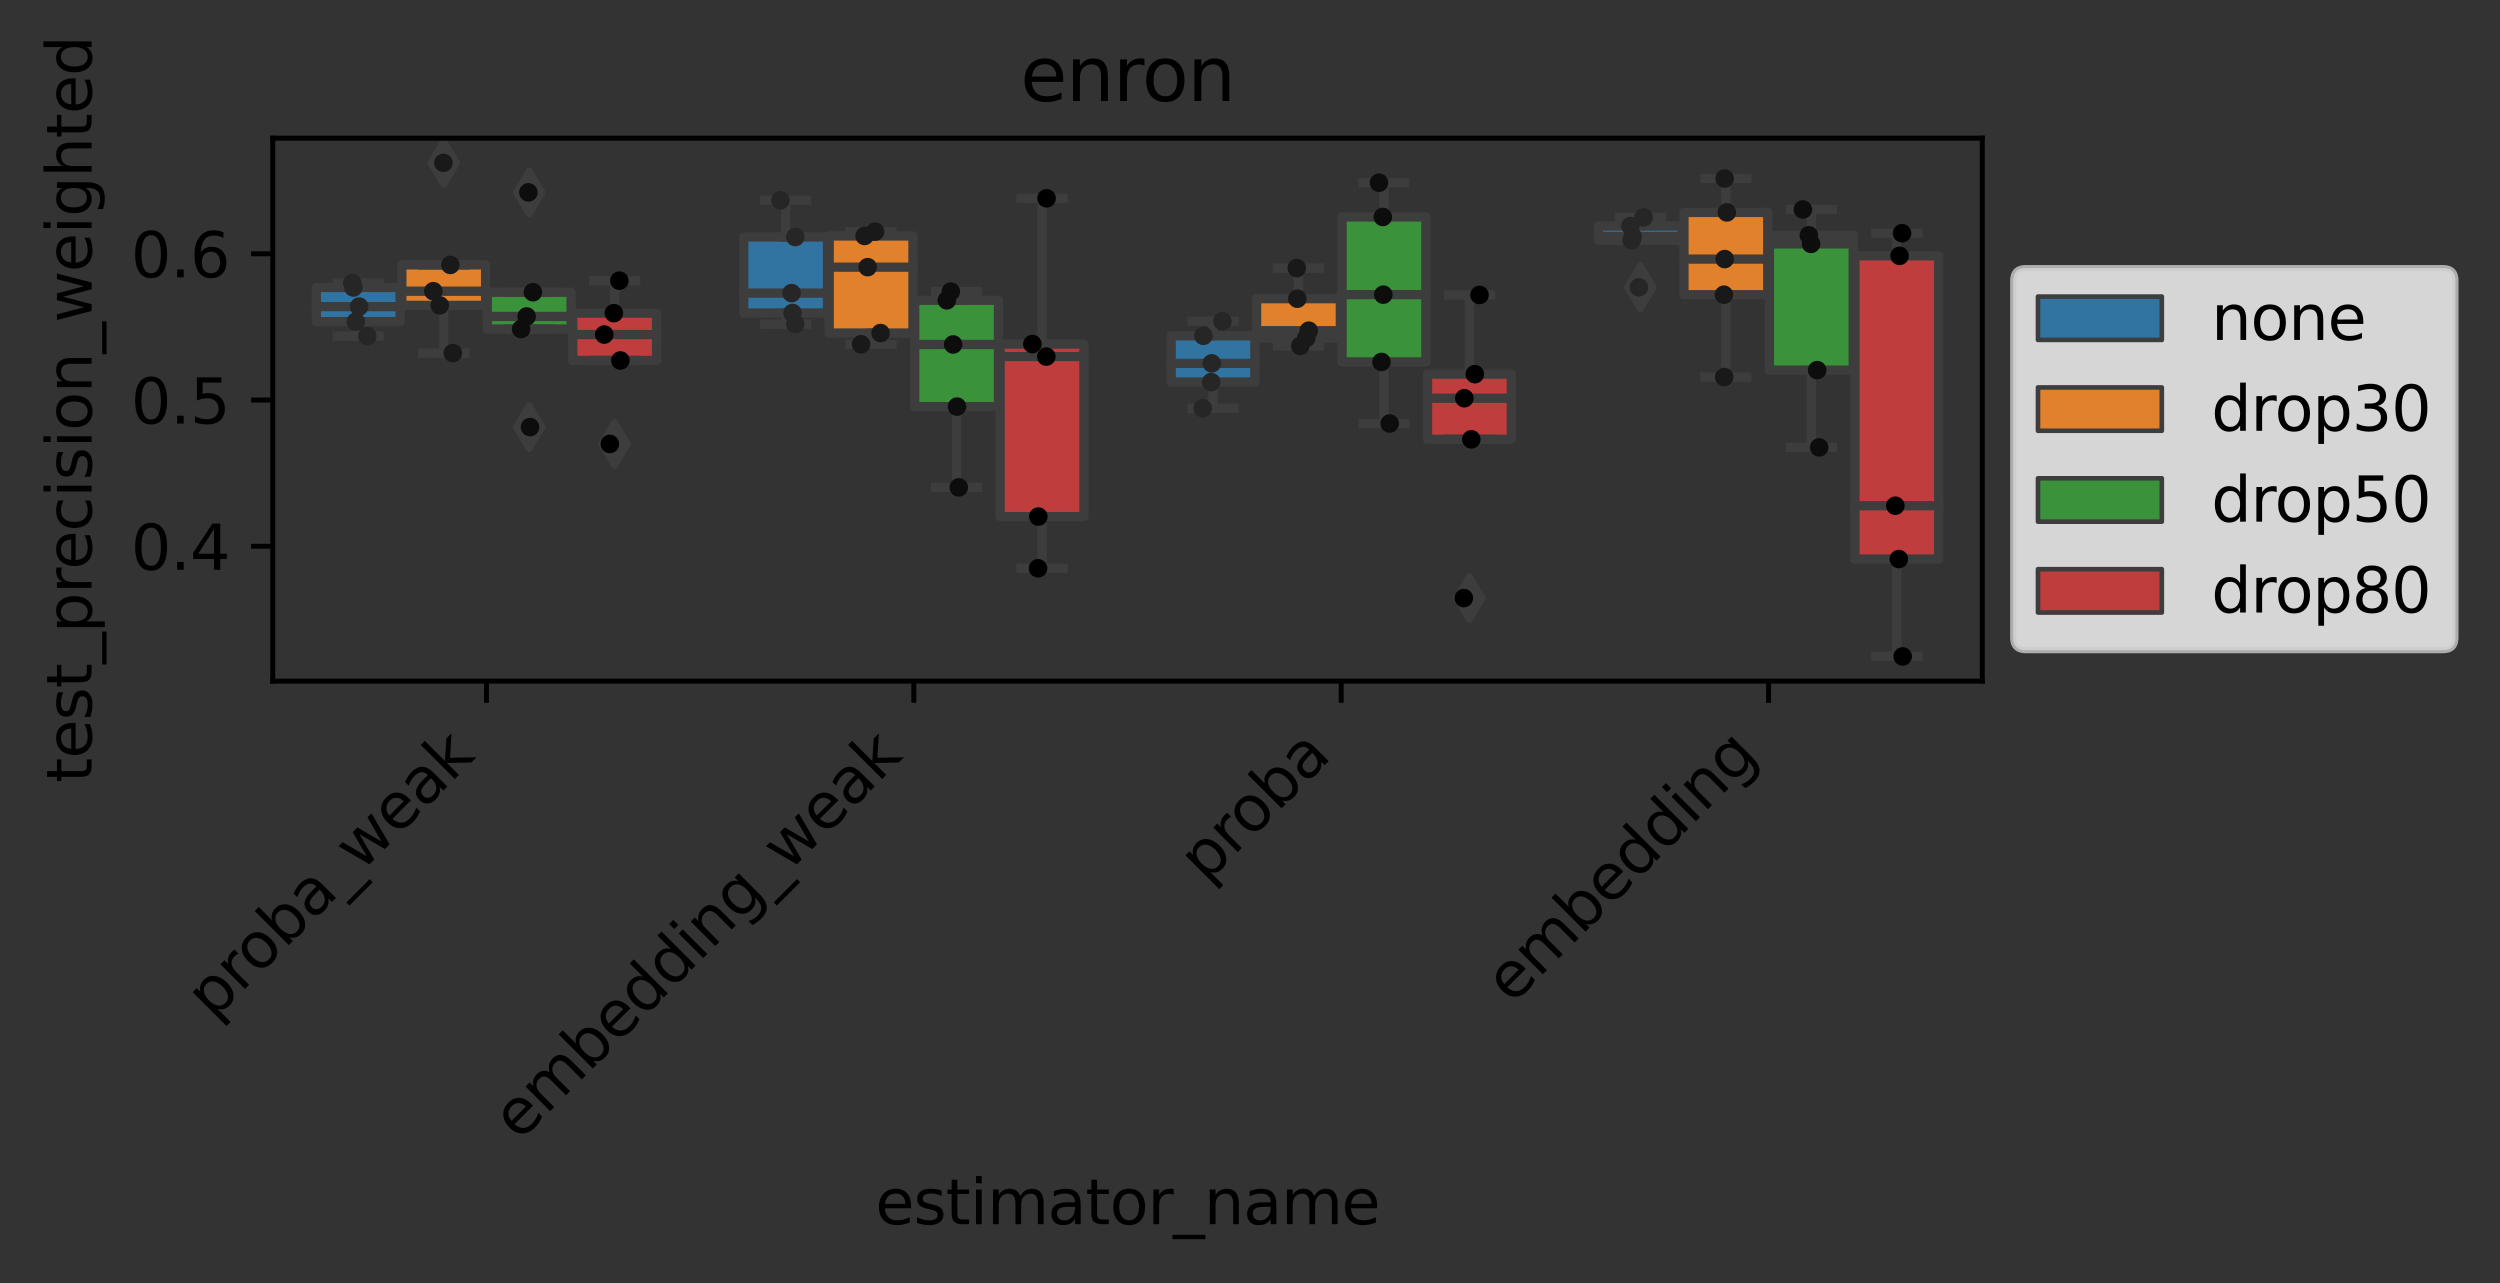<?xml version="1.0" encoding="utf-8" standalone="no"?>
<!DOCTYPE svg PUBLIC "-//W3C//DTD SVG 1.1//EN"
  "http://www.w3.org/Graphics/SVG/1.1/DTD/svg11.dtd">
<svg xmlns:xlink="http://www.w3.org/1999/xlink" width="403.815pt" height="207.303pt" viewBox="0 0 403.815 207.303" xmlns="http://www.w3.org/2000/svg" version="1.1">
 <rect x="0" y="0" width="403.815" height="207.303" fill="#333333" stroke="none"/>
 <defs>
  <style type="text/css">*{stroke-linejoin: round; stroke-linecap: butt}</style>
 </defs>
 <g id="figure_1">
  <g id="patch_1">
   <path d="M 0 207.303 
L 403.815 207.303 
L 403.815 0 
L 0 0 
L 0 207.303 
z
" style="fill: none"/>
  </g>
  <g id="axes_1">
   <g id="patch_2">
    <path d="M 44.059 110.018 
L 320.188 110.018 
L 320.188 22.318 
L 44.059 22.318 
L 44.059 110.018 
z
" style="fill: none"/>
   </g>
   <g id="patch_3">
    <path d="M 51.101 51.954 
L 64.631 51.954 
L 64.631 46.438 
L 51.101 46.438 
L 51.101 51.954 
z
" clip-path="url(#pf6efc51208)" style="fill: #3274a1; stroke: #3d3d3d; stroke-width: 1.5; stroke-linejoin: miter"/>
   </g>
   <g id="patch_4">
    <path d="M 64.907 49.323 
L 78.437 49.323 
L 78.437 42.791 
L 64.907 42.791 
L 64.907 49.323 
z
" clip-path="url(#pf6efc51208)" style="fill: #e1812c; stroke: #3d3d3d; stroke-width: 1.5; stroke-linejoin: miter"/>
   </g>
   <g id="patch_5">
    <path d="M 78.714 53.148 
L 92.244 53.148 
L 92.244 47.206 
L 78.714 47.206 
L 78.714 53.148 
z
" clip-path="url(#pf6efc51208)" style="fill: #3a923a; stroke: #3d3d3d; stroke-width: 1.5; stroke-linejoin: miter"/>
   </g>
   <g id="patch_6">
    <path d="M 92.52 58.224 
L 106.05 58.224 
L 106.05 50.582 
L 92.52 50.582 
L 92.52 58.224 
z
" clip-path="url(#pf6efc51208)" style="fill: #c03d3e; stroke: #3d3d3d; stroke-width: 1.5; stroke-linejoin: miter"/>
   </g>
   <g id="patch_7">
    <path d="M 120.133 50.554 
L 133.663 50.554 
L 133.663 38.287 
L 120.133 38.287 
L 120.133 50.554 
z
" clip-path="url(#pf6efc51208)" style="fill: #3274a1; stroke: #3d3d3d; stroke-width: 1.5; stroke-linejoin: miter"/>
   </g>
   <g id="patch_8">
    <path d="M 133.939 53.796 
L 147.47 53.796 
L 147.47 38.114 
L 133.939 38.114 
L 133.939 53.796 
z
" clip-path="url(#pf6efc51208)" style="fill: #e1812c; stroke: #3d3d3d; stroke-width: 1.5; stroke-linejoin: miter"/>
   </g>
   <g id="patch_9">
    <path d="M 147.746 65.679 
L 161.276 65.679 
L 161.276 48.508 
L 147.746 48.508 
L 147.746 65.679 
z
" clip-path="url(#pf6efc51208)" style="fill: #3a923a; stroke: #3d3d3d; stroke-width: 1.5; stroke-linejoin: miter"/>
   </g>
   <g id="patch_10">
    <path d="M 161.552 83.442 
L 175.082 83.442 
L 175.082 55.579 
L 161.552 55.579 
L 161.552 83.442 
z
" clip-path="url(#pf6efc51208)" style="fill: #c03d3e; stroke: #3d3d3d; stroke-width: 1.5; stroke-linejoin: miter"/>
   </g>
   <g id="patch_11">
    <path d="M 189.165 61.711 
L 202.695 61.711 
L 202.695 54.238 
L 189.165 54.238 
L 189.165 61.711 
z
" clip-path="url(#pf6efc51208)" style="fill: #3274a1; stroke: #3d3d3d; stroke-width: 1.5; stroke-linejoin: miter"/>
   </g>
   <g id="patch_12">
    <path d="M 202.971 54.619 
L 216.502 54.619 
L 216.502 48.247 
L 202.971 48.247 
L 202.971 54.619 
z
" clip-path="url(#pf6efc51208)" style="fill: #e1812c; stroke: #3d3d3d; stroke-width: 1.5; stroke-linejoin: miter"/>
   </g>
   <g id="patch_13">
    <path d="M 216.778 58.462 
L 230.308 58.462 
L 230.308 35.044 
L 216.778 35.044 
L 216.778 58.462 
z
" clip-path="url(#pf6efc51208)" style="fill: #3a923a; stroke: #3d3d3d; stroke-width: 1.5; stroke-linejoin: miter"/>
   </g>
   <g id="patch_14">
    <path d="M 230.584 70.961 
L 244.115 70.961 
L 244.115 60.44 
L 230.584 60.44 
L 230.584 70.961 
z
" clip-path="url(#pf6efc51208)" style="fill: #c03d3e; stroke: #3d3d3d; stroke-width: 1.5; stroke-linejoin: miter"/>
   </g>
   <g id="patch_15">
    <path d="M 258.197 38.824 
L 271.728 38.824 
L 271.728 36.506 
L 258.197 36.506 
L 258.197 38.824 
z
" clip-path="url(#pf6efc51208)" style="fill: #3274a1; stroke: #3d3d3d; stroke-width: 1.5; stroke-linejoin: miter"/>
   </g>
   <g id="patch_16">
    <path d="M 272.004 47.602 
L 285.534 47.602 
L 285.534 34.307 
L 272.004 34.307 
L 272.004 47.602 
z
" clip-path="url(#pf6efc51208)" style="fill: #e1812c; stroke: #3d3d3d; stroke-width: 1.5; stroke-linejoin: miter"/>
   </g>
   <g id="patch_17">
    <path d="M 285.81 59.784 
L 299.34 59.784 
L 299.34 38.001 
L 285.81 38.001 
L 285.81 59.784 
z
" clip-path="url(#pf6efc51208)" style="fill: #3a923a; stroke: #3d3d3d; stroke-width: 1.5; stroke-linejoin: miter"/>
   </g>
   <g id="patch_18">
    <path d="M 299.617 90.3 
L 313.147 90.3 
L 313.147 41.326 
L 299.617 41.326 
L 299.617 90.3 
z
" clip-path="url(#pf6efc51208)" style="fill: #c03d3e; stroke: #3d3d3d; stroke-width: 1.5; stroke-linejoin: miter"/>
   </g>
   <g id="patch_19">
    <path d="M 78.575 182.729 
L 78.575 182.729 
L 78.575 182.729 
L 78.575 182.729 
z
" clip-path="url(#pf6efc51208)" style="fill: #3274a1; stroke: #3d3d3d; stroke-width: 0.75; stroke-linejoin: miter"/>
   </g>
   <g id="patch_20">
    <path d="M 78.575 182.729 
L 78.575 182.729 
L 78.575 182.729 
L 78.575 182.729 
z
" clip-path="url(#pf6efc51208)" style="fill: #e1812c; stroke: #3d3d3d; stroke-width: 0.75; stroke-linejoin: miter"/>
   </g>
   <g id="patch_21">
    <path d="M 78.575 182.729 
L 78.575 182.729 
L 78.575 182.729 
L 78.575 182.729 
z
" clip-path="url(#pf6efc51208)" style="fill: #3a923a; stroke: #3d3d3d; stroke-width: 0.75; stroke-linejoin: miter"/>
   </g>
   <g id="patch_22">
    <path d="M 78.575 182.729 
L 78.575 182.729 
L 78.575 182.729 
L 78.575 182.729 
z
" clip-path="url(#pf6efc51208)" style="fill: #c03d3e; stroke: #3d3d3d; stroke-width: 0.75; stroke-linejoin: miter"/>
   </g>
   <g id="matplotlib.axis_1">
    <g id="xtick_1">
     <g id="line2d_1">
      <defs>
       <path id="me79ee6cf41" d="M 0 0 
L 0 3.5 
" style="stroke: #000000; stroke-width: 0.8"/>
      </defs>
      <g>
       <use xlink:href="#me79ee6cf41" x="78.575" y="110.018" style="stroke: #000000; stroke-width: 0.8"/>
      </g>
     </g>
     <g id="text_1">
      <!-- proba_weak -->
      <g transform="translate(34.425 164.874) rotate(-45) scale(0.1 -0.1)">
       <defs>
        <path id="DejaVuSans-70" d="M 1159 525 
L 1159 -1331 
L 581 -1331 
L 581 3500 
L 1159 3500 
L 1159 2969 
Q 1341 3281 1617 3432 
Q 1894 3584 2278 3584 
Q 2916 3584 3314 3078 
Q 3713 2572 3713 1747 
Q 3713 922 3314 415 
Q 2916 -91 2278 -91 
Q 1894 -91 1617 61 
Q 1341 213 1159 525 
z
M 3116 1747 
Q 3116 2381 2855 2742 
Q 2594 3103 2138 3103 
Q 1681 3103 1420 2742 
Q 1159 2381 1159 1747 
Q 1159 1113 1420 752 
Q 1681 391 2138 391 
Q 2594 391 2855 752 
Q 3116 1113 3116 1747 
z
" transform="scale(0.016)"/>
        <path id="DejaVuSans-72" d="M 2631 2963 
Q 2534 3019 2420 3045 
Q 2306 3072 2169 3072 
Q 1681 3072 1420 2755 
Q 1159 2438 1159 1844 
L 1159 0 
L 581 0 
L 581 3500 
L 1159 3500 
L 1159 2956 
Q 1341 3275 1631 3429 
Q 1922 3584 2338 3584 
Q 2397 3584 2469 3576 
Q 2541 3569 2628 3553 
L 2631 2963 
z
" transform="scale(0.016)"/>
        <path id="DejaVuSans-6f" d="M 1959 3097 
Q 1497 3097 1228 2736 
Q 959 2375 959 1747 
Q 959 1119 1226 758 
Q 1494 397 1959 397 
Q 2419 397 2687 759 
Q 2956 1122 2956 1747 
Q 2956 2369 2687 2733 
Q 2419 3097 1959 3097 
z
M 1959 3584 
Q 2709 3584 3137 3096 
Q 3566 2609 3566 1747 
Q 3566 888 3137 398 
Q 2709 -91 1959 -91 
Q 1206 -91 779 398 
Q 353 888 353 1747 
Q 353 2609 779 3096 
Q 1206 3584 1959 3584 
z
" transform="scale(0.016)"/>
        <path id="DejaVuSans-62" d="M 3116 1747 
Q 3116 2381 2855 2742 
Q 2594 3103 2138 3103 
Q 1681 3103 1420 2742 
Q 1159 2381 1159 1747 
Q 1159 1113 1420 752 
Q 1681 391 2138 391 
Q 2594 391 2855 752 
Q 3116 1113 3116 1747 
z
M 1159 2969 
Q 1341 3281 1617 3432 
Q 1894 3584 2278 3584 
Q 2916 3584 3314 3078 
Q 3713 2572 3713 1747 
Q 3713 922 3314 415 
Q 2916 -91 2278 -91 
Q 1894 -91 1617 61 
Q 1341 213 1159 525 
L 1159 0 
L 581 0 
L 581 4863 
L 1159 4863 
L 1159 2969 
z
" transform="scale(0.016)"/>
        <path id="DejaVuSans-61" d="M 2194 1759 
Q 1497 1759 1228 1600 
Q 959 1441 959 1056 
Q 959 750 1161 570 
Q 1363 391 1709 391 
Q 2188 391 2477 730 
Q 2766 1069 2766 1631 
L 2766 1759 
L 2194 1759 
z
M 3341 1997 
L 3341 0 
L 2766 0 
L 2766 531 
Q 2569 213 2275 61 
Q 1981 -91 1556 -91 
Q 1019 -91 701 211 
Q 384 513 384 1019 
Q 384 1609 779 1909 
Q 1175 2209 1959 2209 
L 2766 2209 
L 2766 2266 
Q 2766 2663 2505 2880 
Q 2244 3097 1772 3097 
Q 1472 3097 1187 3025 
Q 903 2953 641 2809 
L 641 3341 
Q 956 3463 1253 3523 
Q 1550 3584 1831 3584 
Q 2591 3584 2966 3190 
Q 3341 2797 3341 1997 
z
" transform="scale(0.016)"/>
        <path id="DejaVuSans-5f" d="M 3263 -1063 
L 3263 -1509 
L -63 -1509 
L -63 -1063 
L 3263 -1063 
z
" transform="scale(0.016)"/>
        <path id="DejaVuSans-77" d="M 269 3500 
L 844 3500 
L 1563 769 
L 2278 3500 
L 2956 3500 
L 3675 769 
L 4391 3500 
L 4966 3500 
L 4050 0 
L 3372 0 
L 2619 2869 
L 1863 0 
L 1184 0 
L 269 3500 
z
" transform="scale(0.016)"/>
        <path id="DejaVuSans-65" d="M 3597 1894 
L 3597 1613 
L 953 1613 
Q 991 1019 1311 708 
Q 1631 397 2203 397 
Q 2534 397 2845 478 
Q 3156 559 3463 722 
L 3463 178 
Q 3153 47 2828 -22 
Q 2503 -91 2169 -91 
Q 1331 -91 842 396 
Q 353 884 353 1716 
Q 353 2575 817 3079 
Q 1281 3584 2069 3584 
Q 2775 3584 3186 3129 
Q 3597 2675 3597 1894 
z
M 3022 2063 
Q 3016 2534 2758 2815 
Q 2500 3097 2075 3097 
Q 1594 3097 1305 2825 
Q 1016 2553 972 2059 
L 3022 2063 
z
" transform="scale(0.016)"/>
        <path id="DejaVuSans-6b" d="M 581 4863 
L 1159 4863 
L 1159 1991 
L 2875 3500 
L 3609 3500 
L 1753 1863 
L 3688 0 
L 2938 0 
L 1159 1709 
L 1159 0 
L 581 0 
L 581 4863 
z
" transform="scale(0.016)"/>
       </defs>
       <use xlink:href="#DejaVuSans-70"/>
       <use xlink:href="#DejaVuSans-72" x="63.477"/>
       <use xlink:href="#DejaVuSans-6f" x="102.34"/>
       <use xlink:href="#DejaVuSans-62" x="163.521"/>
       <use xlink:href="#DejaVuSans-61" x="226.998"/>
       <use xlink:href="#DejaVuSans-5f" x="288.277"/>
       <use xlink:href="#DejaVuSans-77" x="338.277"/>
       <use xlink:href="#DejaVuSans-65" x="420.064"/>
       <use xlink:href="#DejaVuSans-61" x="481.588"/>
       <use xlink:href="#DejaVuSans-6b" x="542.867"/>
      </g>
     </g>
    </g>
    <g id="xtick_2">
     <g id="line2d_2">
      <g>
       <use xlink:href="#me79ee6cf41" x="147.608" y="110.018" style="stroke: #000000; stroke-width: 0.8"/>
      </g>
     </g>
     <g id="text_2">
      <!-- embedding_weak -->
      <g transform="translate(83.852 184.479) rotate(-45) scale(0.1 -0.1)">
       <defs>
        <path id="DejaVuSans-6d" d="M 3328 2828 
Q 3544 3216 3844 3400 
Q 4144 3584 4550 3584 
Q 5097 3584 5394 3201 
Q 5691 2819 5691 2113 
L 5691 0 
L 5113 0 
L 5113 2094 
Q 5113 2597 4934 2840 
Q 4756 3084 4391 3084 
Q 3944 3084 3684 2787 
Q 3425 2491 3425 1978 
L 3425 0 
L 2847 0 
L 2847 2094 
Q 2847 2600 2669 2842 
Q 2491 3084 2119 3084 
Q 1678 3084 1418 2786 
Q 1159 2488 1159 1978 
L 1159 0 
L 581 0 
L 581 3500 
L 1159 3500 
L 1159 2956 
Q 1356 3278 1631 3431 
Q 1906 3584 2284 3584 
Q 2666 3584 2933 3390 
Q 3200 3197 3328 2828 
z
" transform="scale(0.016)"/>
        <path id="DejaVuSans-64" d="M 2906 2969 
L 2906 4863 
L 3481 4863 
L 3481 0 
L 2906 0 
L 2906 525 
Q 2725 213 2448 61 
Q 2172 -91 1784 -91 
Q 1150 -91 751 415 
Q 353 922 353 1747 
Q 353 2572 751 3078 
Q 1150 3584 1784 3584 
Q 2172 3584 2448 3432 
Q 2725 3281 2906 2969 
z
M 947 1747 
Q 947 1113 1208 752 
Q 1469 391 1925 391 
Q 2381 391 2643 752 
Q 2906 1113 2906 1747 
Q 2906 2381 2643 2742 
Q 2381 3103 1925 3103 
Q 1469 3103 1208 2742 
Q 947 2381 947 1747 
z
" transform="scale(0.016)"/>
        <path id="DejaVuSans-69" d="M 603 3500 
L 1178 3500 
L 1178 0 
L 603 0 
L 603 3500 
z
M 603 4863 
L 1178 4863 
L 1178 4134 
L 603 4134 
L 603 4863 
z
" transform="scale(0.016)"/>
        <path id="DejaVuSans-6e" d="M 3513 2113 
L 3513 0 
L 2938 0 
L 2938 2094 
Q 2938 2591 2744 2837 
Q 2550 3084 2163 3084 
Q 1697 3084 1428 2787 
Q 1159 2491 1159 1978 
L 1159 0 
L 581 0 
L 581 3500 
L 1159 3500 
L 1159 2956 
Q 1366 3272 1645 3428 
Q 1925 3584 2291 3584 
Q 2894 3584 3203 3211 
Q 3513 2838 3513 2113 
z
" transform="scale(0.016)"/>
        <path id="DejaVuSans-67" d="M 2906 1791 
Q 2906 2416 2648 2759 
Q 2391 3103 1925 3103 
Q 1463 3103 1205 2759 
Q 947 2416 947 1791 
Q 947 1169 1205 825 
Q 1463 481 1925 481 
Q 2391 481 2648 825 
Q 2906 1169 2906 1791 
z
M 3481 434 
Q 3481 -459 3084 -895 
Q 2688 -1331 1869 -1331 
Q 1566 -1331 1297 -1286 
Q 1028 -1241 775 -1147 
L 775 -588 
Q 1028 -725 1275 -790 
Q 1522 -856 1778 -856 
Q 2344 -856 2625 -561 
Q 2906 -266 2906 331 
L 2906 616 
Q 2728 306 2450 153 
Q 2172 0 1784 0 
Q 1141 0 747 490 
Q 353 981 353 1791 
Q 353 2603 747 3093 
Q 1141 3584 1784 3584 
Q 2172 3584 2450 3431 
Q 2728 3278 2906 2969 
L 2906 3500 
L 3481 3500 
L 3481 434 
z
" transform="scale(0.016)"/>
       </defs>
       <use xlink:href="#DejaVuSans-65"/>
       <use xlink:href="#DejaVuSans-6d" x="61.523"/>
       <use xlink:href="#DejaVuSans-62" x="158.936"/>
       <use xlink:href="#DejaVuSans-65" x="222.412"/>
       <use xlink:href="#DejaVuSans-64" x="283.936"/>
       <use xlink:href="#DejaVuSans-64" x="347.412"/>
       <use xlink:href="#DejaVuSans-69" x="410.889"/>
       <use xlink:href="#DejaVuSans-6e" x="438.672"/>
       <use xlink:href="#DejaVuSans-67" x="502.051"/>
       <use xlink:href="#DejaVuSans-5f" x="565.527"/>
       <use xlink:href="#DejaVuSans-77" x="615.527"/>
       <use xlink:href="#DejaVuSans-65" x="697.314"/>
       <use xlink:href="#DejaVuSans-61" x="758.838"/>
       <use xlink:href="#DejaVuSans-6b" x="820.117"/>
      </g>
     </g>
    </g>
    <g id="xtick_3">
     <g id="line2d_3">
      <g>
       <use xlink:href="#me79ee6cf41" x="216.64" y="110.018" style="stroke: #000000; stroke-width: 0.8"/>
      </g>
     </g>
     <g id="text_3">
      <!-- proba -->
      <g transform="translate(194.784 142.777) rotate(-45) scale(0.1 -0.1)">
       <use xlink:href="#DejaVuSans-70"/>
       <use xlink:href="#DejaVuSans-72" x="63.477"/>
       <use xlink:href="#DejaVuSans-6f" x="102.34"/>
       <use xlink:href="#DejaVuSans-62" x="163.521"/>
       <use xlink:href="#DejaVuSans-61" x="226.998"/>
      </g>
     </g>
    </g>
    <g id="xtick_4">
     <g id="line2d_4">
      <g>
       <use xlink:href="#me79ee6cf41" x="285.672" y="110.018" style="stroke: #000000; stroke-width: 0.8"/>
      </g>
     </g>
     <g id="text_4">
      <!-- embedding -->
      <g transform="translate(244.21 162.382) rotate(-45) scale(0.1 -0.1)">
       <use xlink:href="#DejaVuSans-65"/>
       <use xlink:href="#DejaVuSans-6d" x="61.523"/>
       <use xlink:href="#DejaVuSans-62" x="158.936"/>
       <use xlink:href="#DejaVuSans-65" x="222.412"/>
       <use xlink:href="#DejaVuSans-64" x="283.936"/>
       <use xlink:href="#DejaVuSans-64" x="347.412"/>
       <use xlink:href="#DejaVuSans-69" x="410.889"/>
       <use xlink:href="#DejaVuSans-6e" x="438.672"/>
       <use xlink:href="#DejaVuSans-67" x="502.051"/>
      </g>
     </g>
    </g>
    <g id="text_5">
     <!-- estimator_name -->
     <g transform="translate(141.404 197.745) scale(0.1 -0.1)">
      <defs>
       <path id="DejaVuSans-73" d="M 2834 3397 
L 2834 2853 
Q 2591 2978 2328 3040 
Q 2066 3103 1784 3103 
Q 1356 3103 1142 2972 
Q 928 2841 928 2578 
Q 928 2378 1081 2264 
Q 1234 2150 1697 2047 
L 1894 2003 
Q 2506 1872 2764 1633 
Q 3022 1394 3022 966 
Q 3022 478 2636 193 
Q 2250 -91 1575 -91 
Q 1294 -91 989 -36 
Q 684 19 347 128 
L 347 722 
Q 666 556 975 473 
Q 1284 391 1588 391 
Q 1994 391 2212 530 
Q 2431 669 2431 922 
Q 2431 1156 2273 1281 
Q 2116 1406 1581 1522 
L 1381 1569 
Q 847 1681 609 1914 
Q 372 2147 372 2553 
Q 372 3047 722 3315 
Q 1072 3584 1716 3584 
Q 2034 3584 2315 3537 
Q 2597 3491 2834 3397 
z
" transform="scale(0.016)"/>
       <path id="DejaVuSans-74" d="M 1172 4494 
L 1172 3500 
L 2356 3500 
L 2356 3053 
L 1172 3053 
L 1172 1153 
Q 1172 725 1289 603 
Q 1406 481 1766 481 
L 2356 481 
L 2356 0 
L 1766 0 
Q 1100 0 847 248 
Q 594 497 594 1153 
L 594 3053 
L 172 3053 
L 172 3500 
L 594 3500 
L 594 4494 
L 1172 4494 
z
" transform="scale(0.016)"/>
      </defs>
      <use xlink:href="#DejaVuSans-65"/>
      <use xlink:href="#DejaVuSans-73" x="61.523"/>
      <use xlink:href="#DejaVuSans-74" x="113.623"/>
      <use xlink:href="#DejaVuSans-69" x="152.832"/>
      <use xlink:href="#DejaVuSans-6d" x="180.615"/>
      <use xlink:href="#DejaVuSans-61" x="278.027"/>
      <use xlink:href="#DejaVuSans-74" x="339.307"/>
      <use xlink:href="#DejaVuSans-6f" x="378.516"/>
      <use xlink:href="#DejaVuSans-72" x="439.697"/>
      <use xlink:href="#DejaVuSans-5f" x="480.811"/>
      <use xlink:href="#DejaVuSans-6e" x="530.811"/>
      <use xlink:href="#DejaVuSans-61" x="594.189"/>
      <use xlink:href="#DejaVuSans-6d" x="655.469"/>
      <use xlink:href="#DejaVuSans-65" x="752.881"/>
     </g>
    </g>
   </g>
   <g id="matplotlib.axis_2">
    <g id="ytick_1">
     <g id="line2d_5">
      <defs>
       <path id="m43fd5c57fe" d="M 0 0 
L -3.5 0 
" style="stroke: #000000; stroke-width: 0.8"/>
      </defs>
      <g>
       <use xlink:href="#m43fd5c57fe" x="44.059" y="88.24" style="stroke: #000000; stroke-width: 0.8"/>
      </g>
     </g>
     <g id="text_6">
      <!-- 0.4 -->
      <g transform="translate(21.156 92.039) scale(0.1 -0.1)">
       <defs>
        <path id="DejaVuSans-30" d="M 2034 4250 
Q 1547 4250 1301 3770 
Q 1056 3291 1056 2328 
Q 1056 1369 1301 889 
Q 1547 409 2034 409 
Q 2525 409 2770 889 
Q 3016 1369 3016 2328 
Q 3016 3291 2770 3770 
Q 2525 4250 2034 4250 
z
M 2034 4750 
Q 2819 4750 3233 4129 
Q 3647 3509 3647 2328 
Q 3647 1150 3233 529 
Q 2819 -91 2034 -91 
Q 1250 -91 836 529 
Q 422 1150 422 2328 
Q 422 3509 836 4129 
Q 1250 4750 2034 4750 
z
" transform="scale(0.016)"/>
        <path id="DejaVuSans-2e" d="M 684 794 
L 1344 794 
L 1344 0 
L 684 0 
L 684 794 
z
" transform="scale(0.016)"/>
        <path id="DejaVuSans-34" d="M 2419 4116 
L 825 1625 
L 2419 1625 
L 2419 4116 
z
M 2253 4666 
L 3047 4666 
L 3047 1625 
L 3713 1625 
L 3713 1100 
L 3047 1100 
L 3047 0 
L 2419 0 
L 2419 1100 
L 313 1100 
L 313 1709 
L 2253 4666 
z
" transform="scale(0.016)"/>
       </defs>
       <use xlink:href="#DejaVuSans-30"/>
       <use xlink:href="#DejaVuSans-2e" x="63.623"/>
       <use xlink:href="#DejaVuSans-34" x="95.41"/>
      </g>
     </g>
    </g>
    <g id="ytick_2">
     <g id="line2d_6">
      <g>
       <use xlink:href="#m43fd5c57fe" x="44.059" y="64.617" style="stroke: #000000; stroke-width: 0.8"/>
      </g>
     </g>
     <g id="text_7">
      <!-- 0.5 -->
      <g transform="translate(21.156 68.416) scale(0.1 -0.1)">
       <defs>
        <path id="DejaVuSans-35" d="M 691 4666 
L 3169 4666 
L 3169 4134 
L 1269 4134 
L 1269 2991 
Q 1406 3038 1543 3061 
Q 1681 3084 1819 3084 
Q 2600 3084 3056 2656 
Q 3513 2228 3513 1497 
Q 3513 744 3044 326 
Q 2575 -91 1722 -91 
Q 1428 -91 1123 -41 
Q 819 9 494 109 
L 494 744 
Q 775 591 1075 516 
Q 1375 441 1709 441 
Q 2250 441 2565 725 
Q 2881 1009 2881 1497 
Q 2881 1984 2565 2268 
Q 2250 2553 1709 2553 
Q 1456 2553 1204 2497 
Q 953 2441 691 2322 
L 691 4666 
z
" transform="scale(0.016)"/>
       </defs>
       <use xlink:href="#DejaVuSans-30"/>
       <use xlink:href="#DejaVuSans-2e" x="63.623"/>
       <use xlink:href="#DejaVuSans-35" x="95.41"/>
      </g>
     </g>
    </g>
    <g id="ytick_3">
     <g id="line2d_7">
      <g>
       <use xlink:href="#m43fd5c57fe" x="44.059" y="40.995" style="stroke: #000000; stroke-width: 0.8"/>
      </g>
     </g>
     <g id="text_8">
      <!-- 0.6 -->
      <g transform="translate(21.156 44.794) scale(0.1 -0.1)">
       <defs>
        <path id="DejaVuSans-36" d="M 2113 2584 
Q 1688 2584 1439 2293 
Q 1191 2003 1191 1497 
Q 1191 994 1439 701 
Q 1688 409 2113 409 
Q 2538 409 2786 701 
Q 3034 994 3034 1497 
Q 3034 2003 2786 2293 
Q 2538 2584 2113 2584 
z
M 3366 4563 
L 3366 3988 
Q 3128 4100 2886 4159 
Q 2644 4219 2406 4219 
Q 1781 4219 1451 3797 
Q 1122 3375 1075 2522 
Q 1259 2794 1537 2939 
Q 1816 3084 2150 3084 
Q 2853 3084 3261 2657 
Q 3669 2231 3669 1497 
Q 3669 778 3244 343 
Q 2819 -91 2113 -91 
Q 1303 -91 875 529 
Q 447 1150 447 2328 
Q 447 3434 972 4092 
Q 1497 4750 2381 4750 
Q 2619 4750 2861 4703 
Q 3103 4656 3366 4563 
z
" transform="scale(0.016)"/>
       </defs>
       <use xlink:href="#DejaVuSans-30"/>
       <use xlink:href="#DejaVuSans-2e" x="63.623"/>
       <use xlink:href="#DejaVuSans-36" x="95.41"/>
      </g>
     </g>
    </g>
    <g id="text_9">
     <!-- test_precision_weighted -->
     <g transform="translate(14.798 126.432) rotate(-90) scale(0.1 -0.1)">
      <defs>
       <path id="DejaVuSans-63" d="M 3122 3366 
L 3122 2828 
Q 2878 2963 2633 3030 
Q 2388 3097 2138 3097 
Q 1578 3097 1268 2742 
Q 959 2388 959 1747 
Q 959 1106 1268 751 
Q 1578 397 2138 397 
Q 2388 397 2633 464 
Q 2878 531 3122 666 
L 3122 134 
Q 2881 22 2623 -34 
Q 2366 -91 2075 -91 
Q 1284 -91 818 406 
Q 353 903 353 1747 
Q 353 2603 823 3093 
Q 1294 3584 2113 3584 
Q 2378 3584 2631 3529 
Q 2884 3475 3122 3366 
z
" transform="scale(0.016)"/>
       <path id="DejaVuSans-68" d="M 3513 2113 
L 3513 0 
L 2938 0 
L 2938 2094 
Q 2938 2591 2744 2837 
Q 2550 3084 2163 3084 
Q 1697 3084 1428 2787 
Q 1159 2491 1159 1978 
L 1159 0 
L 581 0 
L 581 4863 
L 1159 4863 
L 1159 2956 
Q 1366 3272 1645 3428 
Q 1925 3584 2291 3584 
Q 2894 3584 3203 3211 
Q 3513 2838 3513 2113 
z
" transform="scale(0.016)"/>
      </defs>
      <use xlink:href="#DejaVuSans-74"/>
      <use xlink:href="#DejaVuSans-65" x="39.209"/>
      <use xlink:href="#DejaVuSans-73" x="100.732"/>
      <use xlink:href="#DejaVuSans-74" x="152.832"/>
      <use xlink:href="#DejaVuSans-5f" x="192.041"/>
      <use xlink:href="#DejaVuSans-70" x="242.041"/>
      <use xlink:href="#DejaVuSans-72" x="305.518"/>
      <use xlink:href="#DejaVuSans-65" x="344.381"/>
      <use xlink:href="#DejaVuSans-63" x="405.904"/>
      <use xlink:href="#DejaVuSans-69" x="460.885"/>
      <use xlink:href="#DejaVuSans-73" x="488.668"/>
      <use xlink:href="#DejaVuSans-69" x="540.768"/>
      <use xlink:href="#DejaVuSans-6f" x="568.551"/>
      <use xlink:href="#DejaVuSans-6e" x="629.732"/>
      <use xlink:href="#DejaVuSans-5f" x="693.111"/>
      <use xlink:href="#DejaVuSans-77" x="743.111"/>
      <use xlink:href="#DejaVuSans-65" x="824.898"/>
      <use xlink:href="#DejaVuSans-69" x="886.422"/>
      <use xlink:href="#DejaVuSans-67" x="914.205"/>
      <use xlink:href="#DejaVuSans-68" x="977.682"/>
      <use xlink:href="#DejaVuSans-74" x="1041.061"/>
      <use xlink:href="#DejaVuSans-65" x="1080.27"/>
      <use xlink:href="#DejaVuSans-64" x="1141.793"/>
     </g>
    </g>
   </g>
   <g id="line2d_8">
    <path d="M 57.866 51.954 
L 57.866 54.294 
" clip-path="url(#pf6efc51208)" style="fill: none; stroke: #3d3d3d; stroke-width: 1.5; stroke-linecap: square"/>
   </g>
   <g id="line2d_9">
    <path d="M 57.866 46.438 
L 57.866 45.722 
" clip-path="url(#pf6efc51208)" style="fill: none; stroke: #3d3d3d; stroke-width: 1.5; stroke-linecap: square"/>
   </g>
   <g id="line2d_10">
    <path d="M 54.483 54.294 
L 61.248 54.294 
" clip-path="url(#pf6efc51208)" style="fill: none; stroke: #3d3d3d; stroke-width: 1.5; stroke-linecap: square"/>
   </g>
   <g id="line2d_11">
    <path d="M 54.483 45.722 
L 61.248 45.722 
" clip-path="url(#pf6efc51208)" style="fill: none; stroke: #3d3d3d; stroke-width: 1.5; stroke-linecap: square"/>
   </g>
   <g id="line2d_12"/>
   <g id="line2d_13">
    <path d="M 71.672 49.323 
L 71.672 57.029 
" clip-path="url(#pf6efc51208)" style="fill: none; stroke: #3d3d3d; stroke-width: 1.5; stroke-linecap: square"/>
   </g>
   <g id="line2d_14">
    <path d="M 71.672 42.791 
L 71.672 42.791 
" clip-path="url(#pf6efc51208)" style="fill: none; stroke: #3d3d3d; stroke-width: 1.5; stroke-linecap: square"/>
   </g>
   <g id="line2d_15">
    <path d="M 68.29 57.029 
L 75.055 57.029 
" clip-path="url(#pf6efc51208)" style="fill: none; stroke: #3d3d3d; stroke-width: 1.5; stroke-linecap: square"/>
   </g>
   <g id="line2d_16">
    <path d="M 68.29 42.791 
L 75.055 42.791 
" clip-path="url(#pf6efc51208)" style="fill: none; stroke: #3d3d3d; stroke-width: 1.5; stroke-linecap: square"/>
   </g>
   <g id="line2d_17">
    <defs>
     <path id="mc74d2c6d1b" d="M -0 3.536 
L 2.121 0 
L -0 -3.536 
L -2.121 -0 
z
" style="stroke: #3d3d3d; stroke-linejoin: miter"/>
    </defs>
    <g clip-path="url(#pf6efc51208)">
     <use xlink:href="#mc74d2c6d1b" x="71.672" y="26.304" style="fill: #3d3d3d; stroke: #3d3d3d; stroke-linejoin: miter"/>
    </g>
   </g>
   <g id="line2d_18">
    <path d="M 85.479 53.148 
L 85.479 53.148 
" clip-path="url(#pf6efc51208)" style="fill: none; stroke: #3d3d3d; stroke-width: 1.5; stroke-linecap: square"/>
   </g>
   <g id="line2d_19">
    <path d="M 85.479 47.206 
L 85.479 47.206 
" clip-path="url(#pf6efc51208)" style="fill: none; stroke: #3d3d3d; stroke-width: 1.5; stroke-linecap: square"/>
   </g>
   <g id="line2d_20">
    <path d="M 82.096 53.148 
L 88.861 53.148 
" clip-path="url(#pf6efc51208)" style="fill: none; stroke: #3d3d3d; stroke-width: 1.5; stroke-linecap: square"/>
   </g>
   <g id="line2d_21">
    <path d="M 82.096 47.206 
L 88.861 47.206 
" clip-path="url(#pf6efc51208)" style="fill: none; stroke: #3d3d3d; stroke-width: 1.5; stroke-linecap: square"/>
   </g>
   <g id="line2d_22">
    <g clip-path="url(#pf6efc51208)">
     <use xlink:href="#mc74d2c6d1b" x="85.479" y="68.988" style="fill: #3d3d3d; stroke: #3d3d3d; stroke-linejoin: miter"/>
     <use xlink:href="#mc74d2c6d1b" x="85.479" y="31.074" style="fill: #3d3d3d; stroke: #3d3d3d; stroke-linejoin: miter"/>
    </g>
   </g>
   <g id="line2d_23">
    <path d="M 99.285 58.224 
L 99.285 58.224 
" clip-path="url(#pf6efc51208)" style="fill: none; stroke: #3d3d3d; stroke-width: 1.5; stroke-linecap: square"/>
   </g>
   <g id="line2d_24">
    <path d="M 99.285 50.582 
L 99.285 45.338 
" clip-path="url(#pf6efc51208)" style="fill: none; stroke: #3d3d3d; stroke-width: 1.5; stroke-linecap: square"/>
   </g>
   <g id="line2d_25">
    <path d="M 95.903 58.224 
L 102.668 58.224 
" clip-path="url(#pf6efc51208)" style="fill: none; stroke: #3d3d3d; stroke-width: 1.5; stroke-linecap: square"/>
   </g>
   <g id="line2d_26">
    <path d="M 95.903 45.338 
L 102.668 45.338 
" clip-path="url(#pf6efc51208)" style="fill: none; stroke: #3d3d3d; stroke-width: 1.5; stroke-linecap: square"/>
   </g>
   <g id="line2d_27">
    <g clip-path="url(#pf6efc51208)">
     <use xlink:href="#mc74d2c6d1b" x="99.285" y="71.708" style="fill: #3d3d3d; stroke: #3d3d3d; stroke-linejoin: miter"/>
    </g>
   </g>
   <g id="line2d_28">
    <path d="M 126.898 50.554 
L 126.898 52.359 
" clip-path="url(#pf6efc51208)" style="fill: none; stroke: #3d3d3d; stroke-width: 1.5; stroke-linecap: square"/>
   </g>
   <g id="line2d_29">
    <path d="M 126.898 38.287 
L 126.898 32.354 
" clip-path="url(#pf6efc51208)" style="fill: none; stroke: #3d3d3d; stroke-width: 1.5; stroke-linecap: square"/>
   </g>
   <g id="line2d_30">
    <path d="M 123.515 52.359 
L 130.281 52.359 
" clip-path="url(#pf6efc51208)" style="fill: none; stroke: #3d3d3d; stroke-width: 1.5; stroke-linecap: square"/>
   </g>
   <g id="line2d_31">
    <path d="M 123.515 32.354 
L 130.281 32.354 
" clip-path="url(#pf6efc51208)" style="fill: none; stroke: #3d3d3d; stroke-width: 1.5; stroke-linecap: square"/>
   </g>
   <g id="line2d_32"/>
   <g id="line2d_33">
    <path d="M 140.704 53.796 
L 140.704 55.615 
" clip-path="url(#pf6efc51208)" style="fill: none; stroke: #3d3d3d; stroke-width: 1.5; stroke-linecap: square"/>
   </g>
   <g id="line2d_34">
    <path d="M 140.704 38.114 
L 140.704 37.416 
" clip-path="url(#pf6efc51208)" style="fill: none; stroke: #3d3d3d; stroke-width: 1.5; stroke-linecap: square"/>
   </g>
   <g id="line2d_35">
    <path d="M 137.322 55.615 
L 144.087 55.615 
" clip-path="url(#pf6efc51208)" style="fill: none; stroke: #3d3d3d; stroke-width: 1.5; stroke-linecap: square"/>
   </g>
   <g id="line2d_36">
    <path d="M 137.322 37.416 
L 144.087 37.416 
" clip-path="url(#pf6efc51208)" style="fill: none; stroke: #3d3d3d; stroke-width: 1.5; stroke-linecap: square"/>
   </g>
   <g id="line2d_37"/>
   <g id="line2d_38">
    <path d="M 154.511 65.679 
L 154.511 78.722 
" clip-path="url(#pf6efc51208)" style="fill: none; stroke: #3d3d3d; stroke-width: 1.5; stroke-linecap: square"/>
   </g>
   <g id="line2d_39">
    <path d="M 154.511 48.508 
L 154.511 47.1 
" clip-path="url(#pf6efc51208)" style="fill: none; stroke: #3d3d3d; stroke-width: 1.5; stroke-linecap: square"/>
   </g>
   <g id="line2d_40">
    <path d="M 151.128 78.722 
L 157.893 78.722 
" clip-path="url(#pf6efc51208)" style="fill: none; stroke: #3d3d3d; stroke-width: 1.5; stroke-linecap: square"/>
   </g>
   <g id="line2d_41">
    <path d="M 151.128 47.1 
L 157.893 47.1 
" clip-path="url(#pf6efc51208)" style="fill: none; stroke: #3d3d3d; stroke-width: 1.5; stroke-linecap: square"/>
   </g>
   <g id="line2d_42"/>
   <g id="line2d_43">
    <path d="M 168.317 83.442 
L 168.317 91.795 
" clip-path="url(#pf6efc51208)" style="fill: none; stroke: #3d3d3d; stroke-width: 1.5; stroke-linecap: square"/>
   </g>
   <g id="line2d_44">
    <path d="M 168.317 55.579 
L 168.317 32.031 
" clip-path="url(#pf6efc51208)" style="fill: none; stroke: #3d3d3d; stroke-width: 1.5; stroke-linecap: square"/>
   </g>
   <g id="line2d_45">
    <path d="M 164.935 91.795 
L 171.7 91.795 
" clip-path="url(#pf6efc51208)" style="fill: none; stroke: #3d3d3d; stroke-width: 1.5; stroke-linecap: square"/>
   </g>
   <g id="line2d_46">
    <path d="M 164.935 32.031 
L 171.7 32.031 
" clip-path="url(#pf6efc51208)" style="fill: none; stroke: #3d3d3d; stroke-width: 1.5; stroke-linecap: square"/>
   </g>
   <g id="line2d_47"/>
   <g id="line2d_48">
    <path d="M 195.93 61.711 
L 195.93 65.944 
" clip-path="url(#pf6efc51208)" style="fill: none; stroke: #3d3d3d; stroke-width: 1.5; stroke-linecap: square"/>
   </g>
   <g id="line2d_49">
    <path d="M 195.93 54.238 
L 195.93 51.891 
" clip-path="url(#pf6efc51208)" style="fill: none; stroke: #3d3d3d; stroke-width: 1.5; stroke-linecap: square"/>
   </g>
   <g id="line2d_50">
    <path d="M 192.548 65.944 
L 199.313 65.944 
" clip-path="url(#pf6efc51208)" style="fill: none; stroke: #3d3d3d; stroke-width: 1.5; stroke-linecap: square"/>
   </g>
   <g id="line2d_51">
    <path d="M 192.548 51.891 
L 199.313 51.891 
" clip-path="url(#pf6efc51208)" style="fill: none; stroke: #3d3d3d; stroke-width: 1.5; stroke-linecap: square"/>
   </g>
   <g id="line2d_52"/>
   <g id="line2d_53">
    <path d="M 209.737 54.619 
L 209.737 55.87 
" clip-path="url(#pf6efc51208)" style="fill: none; stroke: #3d3d3d; stroke-width: 1.5; stroke-linecap: square"/>
   </g>
   <g id="line2d_54">
    <path d="M 209.737 48.247 
L 209.737 43.308 
" clip-path="url(#pf6efc51208)" style="fill: none; stroke: #3d3d3d; stroke-width: 1.5; stroke-linecap: square"/>
   </g>
   <g id="line2d_55">
    <path d="M 206.354 55.87 
L 213.119 55.87 
" clip-path="url(#pf6efc51208)" style="fill: none; stroke: #3d3d3d; stroke-width: 1.5; stroke-linecap: square"/>
   </g>
   <g id="line2d_56">
    <path d="M 206.354 43.308 
L 213.119 43.308 
" clip-path="url(#pf6efc51208)" style="fill: none; stroke: #3d3d3d; stroke-width: 1.5; stroke-linecap: square"/>
   </g>
   <g id="line2d_57"/>
   <g id="line2d_58">
    <path d="M 223.543 58.462 
L 223.543 68.407 
" clip-path="url(#pf6efc51208)" style="fill: none; stroke: #3d3d3d; stroke-width: 1.5; stroke-linecap: square"/>
   </g>
   <g id="line2d_59">
    <path d="M 223.543 35.044 
L 223.543 29.514 
" clip-path="url(#pf6efc51208)" style="fill: none; stroke: #3d3d3d; stroke-width: 1.5; stroke-linecap: square"/>
   </g>
   <g id="line2d_60">
    <path d="M 220.16 68.407 
L 226.926 68.407 
" clip-path="url(#pf6efc51208)" style="fill: none; stroke: #3d3d3d; stroke-width: 1.5; stroke-linecap: square"/>
   </g>
   <g id="line2d_61">
    <path d="M 220.16 29.514 
L 226.926 29.514 
" clip-path="url(#pf6efc51208)" style="fill: none; stroke: #3d3d3d; stroke-width: 1.5; stroke-linecap: square"/>
   </g>
   <g id="line2d_62"/>
   <g id="line2d_63">
    <path d="M 237.35 70.961 
L 237.35 70.961 
" clip-path="url(#pf6efc51208)" style="fill: none; stroke: #3d3d3d; stroke-width: 1.5; stroke-linecap: square"/>
   </g>
   <g id="line2d_64">
    <path d="M 237.35 60.44 
L 237.35 47.643 
" clip-path="url(#pf6efc51208)" style="fill: none; stroke: #3d3d3d; stroke-width: 1.5; stroke-linecap: square"/>
   </g>
   <g id="line2d_65">
    <path d="M 233.967 70.961 
L 240.732 70.961 
" clip-path="url(#pf6efc51208)" style="fill: none; stroke: #3d3d3d; stroke-width: 1.5; stroke-linecap: square"/>
   </g>
   <g id="line2d_66">
    <path d="M 233.967 47.643 
L 240.732 47.643 
" clip-path="url(#pf6efc51208)" style="fill: none; stroke: #3d3d3d; stroke-width: 1.5; stroke-linecap: square"/>
   </g>
   <g id="line2d_67">
    <g clip-path="url(#pf6efc51208)">
     <use xlink:href="#mc74d2c6d1b" x="237.35" y="96.608" style="fill: #3d3d3d; stroke: #3d3d3d; stroke-linejoin: miter"/>
    </g>
   </g>
   <g id="line2d_68">
    <path d="M 264.962 38.824 
L 264.962 38.824 
" clip-path="url(#pf6efc51208)" style="fill: none; stroke: #3d3d3d; stroke-width: 1.5; stroke-linecap: square"/>
   </g>
   <g id="line2d_69">
    <path d="M 264.962 36.506 
L 264.962 35.108 
" clip-path="url(#pf6efc51208)" style="fill: none; stroke: #3d3d3d; stroke-width: 1.5; stroke-linecap: square"/>
   </g>
   <g id="line2d_70">
    <path d="M 261.58 38.824 
L 268.345 38.824 
" clip-path="url(#pf6efc51208)" style="fill: none; stroke: #3d3d3d; stroke-width: 1.5; stroke-linecap: square"/>
   </g>
   <g id="line2d_71">
    <path d="M 261.58 35.108 
L 268.345 35.108 
" clip-path="url(#pf6efc51208)" style="fill: none; stroke: #3d3d3d; stroke-width: 1.5; stroke-linecap: square"/>
   </g>
   <g id="line2d_72">
    <g clip-path="url(#pf6efc51208)">
     <use xlink:href="#mc74d2c6d1b" x="264.962" y="46.409" style="fill: #3d3d3d; stroke: #3d3d3d; stroke-linejoin: miter"/>
    </g>
   </g>
   <g id="line2d_73">
    <path d="M 278.769 47.602 
L 278.769 60.899 
" clip-path="url(#pf6efc51208)" style="fill: none; stroke: #3d3d3d; stroke-width: 1.5; stroke-linecap: square"/>
   </g>
   <g id="line2d_74">
    <path d="M 278.769 34.307 
L 278.769 28.833 
" clip-path="url(#pf6efc51208)" style="fill: none; stroke: #3d3d3d; stroke-width: 1.5; stroke-linecap: square"/>
   </g>
   <g id="line2d_75">
    <path d="M 275.386 60.899 
L 282.151 60.899 
" clip-path="url(#pf6efc51208)" style="fill: none; stroke: #3d3d3d; stroke-width: 1.5; stroke-linecap: square"/>
   </g>
   <g id="line2d_76">
    <path d="M 275.386 28.833 
L 282.151 28.833 
" clip-path="url(#pf6efc51208)" style="fill: none; stroke: #3d3d3d; stroke-width: 1.5; stroke-linecap: square"/>
   </g>
   <g id="line2d_77"/>
   <g id="line2d_78">
    <path d="M 292.575 59.784 
L 292.575 72.263 
" clip-path="url(#pf6efc51208)" style="fill: none; stroke: #3d3d3d; stroke-width: 1.5; stroke-linecap: square"/>
   </g>
   <g id="line2d_79">
    <path d="M 292.575 38.001 
L 292.575 33.835 
" clip-path="url(#pf6efc51208)" style="fill: none; stroke: #3d3d3d; stroke-width: 1.5; stroke-linecap: square"/>
   </g>
   <g id="line2d_80">
    <path d="M 289.193 72.263 
L 295.958 72.263 
" clip-path="url(#pf6efc51208)" style="fill: none; stroke: #3d3d3d; stroke-width: 1.5; stroke-linecap: square"/>
   </g>
   <g id="line2d_81">
    <path d="M 289.193 33.835 
L 295.958 33.835 
" clip-path="url(#pf6efc51208)" style="fill: none; stroke: #3d3d3d; stroke-width: 1.5; stroke-linecap: square"/>
   </g>
   <g id="line2d_82"/>
   <g id="line2d_83">
    <path d="M 306.382 90.3 
L 306.382 106.032 
" clip-path="url(#pf6efc51208)" style="fill: none; stroke: #3d3d3d; stroke-width: 1.5; stroke-linecap: square"/>
   </g>
   <g id="line2d_84">
    <path d="M 306.382 41.326 
L 306.382 37.67 
" clip-path="url(#pf6efc51208)" style="fill: none; stroke: #3d3d3d; stroke-width: 1.5; stroke-linecap: square"/>
   </g>
   <g id="line2d_85">
    <path d="M 302.999 106.032 
L 309.764 106.032 
" clip-path="url(#pf6efc51208)" style="fill: none; stroke: #3d3d3d; stroke-width: 1.5; stroke-linecap: square"/>
   </g>
   <g id="line2d_86">
    <path d="M 302.999 37.67 
L 309.764 37.67 
" clip-path="url(#pf6efc51208)" style="fill: none; stroke: #3d3d3d; stroke-width: 1.5; stroke-linecap: square"/>
   </g>
   <g id="line2d_87"/>
   <g id="line2d_88">
    <path d="M 51.101 49.526 
L 64.631 49.526 
" clip-path="url(#pf6efc51208)" style="fill: none; stroke: #3d3d3d; stroke-width: 1.5; stroke-linecap: square"/>
   </g>
   <g id="line2d_89">
    <path d="M 64.907 47.037 
L 78.437 47.037 
" clip-path="url(#pf6efc51208)" style="fill: none; stroke: #3d3d3d; stroke-width: 1.5; stroke-linecap: square"/>
   </g>
   <g id="line2d_90">
    <path d="M 78.714 51.117 
L 92.244 51.117 
" clip-path="url(#pf6efc51208)" style="fill: none; stroke: #3d3d3d; stroke-width: 1.5; stroke-linecap: square"/>
   </g>
   <g id="line2d_91">
    <path d="M 92.52 54.039 
L 106.05 54.039 
" clip-path="url(#pf6efc51208)" style="fill: none; stroke: #3d3d3d; stroke-width: 1.5; stroke-linecap: square"/>
   </g>
   <g id="line2d_92">
    <path d="M 120.133 47.345 
L 133.663 47.345 
" clip-path="url(#pf6efc51208)" style="fill: none; stroke: #3d3d3d; stroke-width: 1.5; stroke-linecap: square"/>
   </g>
   <g id="line2d_93">
    <path d="M 133.939 43.152 
L 147.47 43.152 
" clip-path="url(#pf6efc51208)" style="fill: none; stroke: #3d3d3d; stroke-width: 1.5; stroke-linecap: square"/>
   </g>
   <g id="line2d_94">
    <path d="M 147.746 55.639 
L 161.276 55.639 
" clip-path="url(#pf6efc51208)" style="fill: none; stroke: #3d3d3d; stroke-width: 1.5; stroke-linecap: square"/>
   </g>
   <g id="line2d_95">
    <path d="M 161.552 57.595 
L 175.082 57.595 
" clip-path="url(#pf6efc51208)" style="fill: none; stroke: #3d3d3d; stroke-width: 1.5; stroke-linecap: square"/>
   </g>
   <g id="line2d_96">
    <path d="M 189.165 58.691 
L 202.695 58.691 
" clip-path="url(#pf6efc51208)" style="fill: none; stroke: #3d3d3d; stroke-width: 1.5; stroke-linecap: square"/>
   </g>
   <g id="line2d_97">
    <path d="M 202.971 53.414 
L 216.502 53.414 
" clip-path="url(#pf6efc51208)" style="fill: none; stroke: #3d3d3d; stroke-width: 1.5; stroke-linecap: square"/>
   </g>
   <g id="line2d_98">
    <path d="M 216.778 47.594 
L 230.308 47.594 
" clip-path="url(#pf6efc51208)" style="fill: none; stroke: #3d3d3d; stroke-width: 1.5; stroke-linecap: square"/>
   </g>
   <g id="line2d_99">
    <path d="M 230.584 64.323 
L 244.115 64.323 
" clip-path="url(#pf6efc51208)" style="fill: none; stroke: #3d3d3d; stroke-width: 1.5; stroke-linecap: square"/>
   </g>
   <g id="line2d_100">
    <path d="M 258.197 38.194 
L 271.728 38.194 
" clip-path="url(#pf6efc51208)" style="fill: none; stroke: #3d3d3d; stroke-width: 1.5; stroke-linecap: square"/>
   </g>
   <g id="line2d_101">
    <path d="M 272.004 41.848 
L 285.534 41.848 
" clip-path="url(#pf6efc51208)" style="fill: none; stroke: #3d3d3d; stroke-width: 1.5; stroke-linecap: square"/>
   </g>
   <g id="line2d_102">
    <path d="M 285.81 39.393 
L 299.34 39.393 
" clip-path="url(#pf6efc51208)" style="fill: none; stroke: #3d3d3d; stroke-width: 1.5; stroke-linecap: square"/>
   </g>
   <g id="line2d_103">
    <path d="M 299.617 81.686 
L 313.147 81.686 
" clip-path="url(#pf6efc51208)" style="fill: none; stroke: #3d3d3d; stroke-width: 1.5; stroke-linecap: square"/>
   </g>
   <g id="patch_23">
    <path d="M 44.059 110.018 
L 44.059 22.318 
" style="fill: none; stroke: #000000; stroke-width: 0.8; stroke-linejoin: miter; stroke-linecap: square"/>
   </g>
   <g id="patch_24">
    <path d="M 320.188 110.018 
L 320.188 22.318 
" style="fill: none; stroke: #000000; stroke-width: 0.8; stroke-linejoin: miter; stroke-linecap: square"/>
   </g>
   <g id="patch_25">
    <path d="M 44.059 110.018 
L 320.188 110.018 
" style="fill: none; stroke: #000000; stroke-width: 0.8; stroke-linejoin: miter; stroke-linecap: square"/>
   </g>
   <g id="patch_26">
    <path d="M 44.059 22.318 
L 320.188 22.318 
" style="fill: none; stroke: #000000; stroke-width: 0.8; stroke-linejoin: miter; stroke-linecap: square"/>
   </g>
   <g id="PathCollection_1">
    <defs>
     <path id="C0_0_db155858e4" d="M 0 1.5 
C 0.398 1.5 0.779 1.342 1.061 1.061 
C 1.342 0.779 1.5 0.398 1.5 -0 
C 1.5 -0.398 1.342 -0.779 1.061 -1.061 
C 0.779 -1.342 0.398 -1.5 0 -1.5 
C -0.398 -1.5 -0.779 -1.342 -1.061 -1.061 
C -1.342 -0.779 -1.5 -0.398 -1.5 0 
C -1.5 0.398 -1.342 0.779 -1.061 1.061 
C -0.779 1.342 -0.398 1.5 0 1.5 
z
"/>
    </defs>
    <g clip-path="url(#pf6efc51208)">
     <use xlink:href="#C0_0_db155858e4" x="56.895" y="45.722" style="fill: #262626"/>
    </g>
    <g clip-path="url(#pf6efc51208)">
     <use xlink:href="#C0_0_db155858e4" x="57.085" y="46.438" style="fill: #262626"/>
    </g>
    <g clip-path="url(#pf6efc51208)">
     <use xlink:href="#C0_0_db155858e4" x="58.01" y="49.526" style="fill: #262626"/>
    </g>
    <g clip-path="url(#pf6efc51208)">
     <use xlink:href="#C0_0_db155858e4" x="59.327" y="54.294" style="fill: #262626"/>
    </g>
    <g clip-path="url(#pf6efc51208)">
     <use xlink:href="#C0_0_db155858e4" x="57.477" y="51.954" style="fill: #262626"/>
    </g>
   </g>
   <g id="PathCollection_2">
    <defs>
     <path id="C1_0_7917925d5f" d="M 0 1.5 
C 0.398 1.5 0.779 1.342 1.061 1.061 
C 1.342 0.779 1.5 0.398 1.5 -0 
C 1.5 -0.398 1.342 -0.779 1.061 -1.061 
C 0.779 -1.342 0.398 -1.5 0 -1.5 
C -0.398 -1.5 -0.779 -1.342 -1.061 -1.061 
C -1.342 -0.779 -1.5 -0.398 -1.5 0 
C -1.5 0.398 -1.342 0.779 -1.061 1.061 
C -0.779 1.342 -0.398 1.5 0 1.5 
z
"/>
    </defs>
    <g clip-path="url(#pf6efc51208)">
     <use xlink:href="#C1_0_7917925d5f" x="71.026" y="49.323" style="fill: #191919"/>
    </g>
    <g clip-path="url(#pf6efc51208)">
     <use xlink:href="#C1_0_7917925d5f" x="72.74" y="42.791" style="fill: #191919"/>
    </g>
    <g clip-path="url(#pf6efc51208)">
     <use xlink:href="#C1_0_7917925d5f" x="71.619" y="26.304" style="fill: #191919"/>
    </g>
    <g clip-path="url(#pf6efc51208)">
     <use xlink:href="#C1_0_7917925d5f" x="69.989" y="47.037" style="fill: #191919"/>
    </g>
    <g clip-path="url(#pf6efc51208)">
     <use xlink:href="#C1_0_7917925d5f" x="73.144" y="57.029" style="fill: #191919"/>
    </g>
   </g>
   <g id="PathCollection_3">
    <defs>
     <path id="C2_0_d79e39d327" d="M 0 1.5 
C 0.398 1.5 0.779 1.342 1.061 1.061 
C 1.342 0.779 1.5 0.398 1.5 -0 
C 1.5 -0.398 1.342 -0.779 1.061 -1.061 
C 0.779 -1.342 0.398 -1.5 0 -1.5 
C -0.398 -1.5 -0.779 -1.342 -1.061 -1.061 
C -1.342 -0.779 -1.5 -0.398 -1.5 0 
C -1.5 0.398 -1.342 0.779 -1.061 1.061 
C -0.779 1.342 -0.398 1.5 0 1.5 
z
"/>
    </defs>
    <g clip-path="url(#pf6efc51208)">
     <use xlink:href="#C2_0_d79e39d327" x="85.612" y="68.988" style="fill: #0d0d0d"/>
    </g>
    <g clip-path="url(#pf6efc51208)">
     <use xlink:href="#C2_0_d79e39d327" x="84.169" y="53.148" style="fill: #0d0d0d"/>
    </g>
    <g clip-path="url(#pf6efc51208)">
     <use xlink:href="#C2_0_d79e39d327" x="85.345" y="31.074" style="fill: #0d0d0d"/>
    </g>
    <g clip-path="url(#pf6efc51208)">
     <use xlink:href="#C2_0_d79e39d327" x="86.077" y="47.206" style="fill: #0d0d0d"/>
    </g>
    <g clip-path="url(#pf6efc51208)">
     <use xlink:href="#C2_0_d79e39d327" x="85.066" y="51.117" style="fill: #0d0d0d"/>
    </g>
   </g>
   <g id="PathCollection_4">
    <defs>
     <path id="C3_0_14f0746620" d="M 0 1.5 
C 0.398 1.5 0.779 1.342 1.061 1.061 
C 1.342 0.779 1.5 0.398 1.5 -0 
C 1.5 -0.398 1.342 -0.779 1.061 -1.061 
C 0.779 -1.342 0.398 -1.5 0 -1.5 
C -0.398 -1.5 -0.779 -1.342 -1.061 -1.061 
C -1.342 -0.779 -1.5 -0.398 -1.5 0 
C -1.5 0.398 -1.342 0.779 -1.061 1.061 
C -0.779 1.342 -0.398 1.5 0 1.5 
z
"/>
    </defs>
    <g clip-path="url(#pf6efc51208)">
     <use xlink:href="#C3_0_14f0746620" x="100.205" y="58.224"/>
    </g>
    <g clip-path="url(#pf6efc51208)">
     <use xlink:href="#C3_0_14f0746620" x="98.506" y="71.708"/>
    </g>
    <g clip-path="url(#pf6efc51208)">
     <use xlink:href="#C3_0_14f0746620" x="100.042" y="45.338"/>
    </g>
    <g clip-path="url(#pf6efc51208)">
     <use xlink:href="#C3_0_14f0746620" x="99.156" y="50.582"/>
    </g>
    <g clip-path="url(#pf6efc51208)">
     <use xlink:href="#C3_0_14f0746620" x="97.603" y="54.039"/>
    </g>
   </g>
   <g id="PathCollection_5">
    <defs>
     <path id="C4_0_8e9dc622ff" d="M 0 1.5 
C 0.398 1.5 0.779 1.342 1.061 1.061 
C 1.342 0.779 1.5 0.398 1.5 -0 
C 1.5 -0.398 1.342 -0.779 1.061 -1.061 
C 0.779 -1.342 0.398 -1.5 0 -1.5 
C -0.398 -1.5 -0.779 -1.342 -1.061 -1.061 
C -1.342 -0.779 -1.5 -0.398 -1.5 0 
C -1.5 0.398 -1.342 0.779 -1.061 1.061 
C -0.779 1.342 -0.398 1.5 0 1.5 
z
"/>
    </defs>
    <g clip-path="url(#pf6efc51208)">
     <use xlink:href="#C4_0_8e9dc622ff" x="126.057" y="32.354" style="fill: #262626"/>
    </g>
    <g clip-path="url(#pf6efc51208)">
     <use xlink:href="#C4_0_8e9dc622ff" x="127.872" y="47.345" style="fill: #262626"/>
    </g>
    <g clip-path="url(#pf6efc51208)">
     <use xlink:href="#C4_0_8e9dc622ff" x="128.455" y="52.359" style="fill: #262626"/>
    </g>
    <g clip-path="url(#pf6efc51208)">
     <use xlink:href="#C4_0_8e9dc622ff" x="128.015" y="50.554" style="fill: #262626"/>
    </g>
    <g clip-path="url(#pf6efc51208)">
     <use xlink:href="#C4_0_8e9dc622ff" x="128.462" y="38.287" style="fill: #262626"/>
    </g>
   </g>
   <g id="PathCollection_6">
    <defs>
     <path id="C5_0_97d5420827" d="M 0 1.5 
C 0.398 1.5 0.779 1.342 1.061 1.061 
C 1.342 0.779 1.5 0.398 1.5 -0 
C 1.5 -0.398 1.342 -0.779 1.061 -1.061 
C 0.779 -1.342 0.398 -1.5 0 -1.5 
C -0.398 -1.5 -0.779 -1.342 -1.061 -1.061 
C -1.342 -0.779 -1.5 -0.398 -1.5 0 
C -1.5 0.398 -1.342 0.779 -1.061 1.061 
C -0.779 1.342 -0.398 1.5 0 1.5 
z
"/>
    </defs>
    <g clip-path="url(#pf6efc51208)">
     <use xlink:href="#C5_0_97d5420827" x="141.355" y="37.416" style="fill: #191919"/>
    </g>
    <g clip-path="url(#pf6efc51208)">
     <use xlink:href="#C5_0_97d5420827" x="139.649" y="38.114" style="fill: #191919"/>
    </g>
    <g clip-path="url(#pf6efc51208)">
     <use xlink:href="#C5_0_97d5420827" x="140.149" y="43.152" style="fill: #191919"/>
    </g>
    <g clip-path="url(#pf6efc51208)">
     <use xlink:href="#C5_0_97d5420827" x="142.23" y="53.796" style="fill: #191919"/>
    </g>
    <g clip-path="url(#pf6efc51208)">
     <use xlink:href="#C5_0_97d5420827" x="139.09" y="55.615" style="fill: #191919"/>
    </g>
   </g>
   <g id="PathCollection_7">
    <defs>
     <path id="C6_0_bf4b70ab00" d="M 0 1.5 
C 0.398 1.5 0.779 1.342 1.061 1.061 
C 1.342 0.779 1.5 0.398 1.5 -0 
C 1.5 -0.398 1.342 -0.779 1.061 -1.061 
C 0.779 -1.342 0.398 -1.5 0 -1.5 
C -0.398 -1.5 -0.779 -1.342 -1.061 -1.061 
C -1.342 -0.779 -1.5 -0.398 -1.5 0 
C -1.5 0.398 -1.342 0.779 -1.061 1.061 
C -0.779 1.342 -0.398 1.5 0 1.5 
z
"/>
    </defs>
    <g clip-path="url(#pf6efc51208)">
     <use xlink:href="#C6_0_bf4b70ab00" x="154.586" y="65.679" style="fill: #0d0d0d"/>
    </g>
    <g clip-path="url(#pf6efc51208)">
     <use xlink:href="#C6_0_bf4b70ab00" x="153.96" y="55.639" style="fill: #0d0d0d"/>
    </g>
    <g clip-path="url(#pf6efc51208)">
     <use xlink:href="#C6_0_bf4b70ab00" x="152.939" y="48.508" style="fill: #0d0d0d"/>
    </g>
    <g clip-path="url(#pf6efc51208)">
     <use xlink:href="#C6_0_bf4b70ab00" x="154.867" y="78.722" style="fill: #0d0d0d"/>
    </g>
    <g clip-path="url(#pf6efc51208)">
     <use xlink:href="#C6_0_bf4b70ab00" x="153.58" y="47.1" style="fill: #0d0d0d"/>
    </g>
   </g>
   <g id="PathCollection_8">
    <defs>
     <path id="C7_0_5489f01c83" d="M 0 1.5 
C 0.398 1.5 0.779 1.342 1.061 1.061 
C 1.342 0.779 1.5 0.398 1.5 -0 
C 1.5 -0.398 1.342 -0.779 1.061 -1.061 
C 0.779 -1.342 0.398 -1.5 0 -1.5 
C -0.398 -1.5 -0.779 -1.342 -1.061 -1.061 
C -1.342 -0.779 -1.5 -0.398 -1.5 0 
C -1.5 0.398 -1.342 0.779 -1.061 1.061 
C -0.779 1.342 -0.398 1.5 0 1.5 
z
"/>
    </defs>
    <g clip-path="url(#pf6efc51208)">
     <use xlink:href="#C7_0_5489f01c83" x="167.672" y="91.795"/>
    </g>
    <g clip-path="url(#pf6efc51208)">
     <use xlink:href="#C7_0_5489f01c83" x="169.008" y="57.595"/>
    </g>
    <g clip-path="url(#pf6efc51208)">
     <use xlink:href="#C7_0_5489f01c83" x="166.757" y="55.579"/>
    </g>
    <g clip-path="url(#pf6efc51208)">
     <use xlink:href="#C7_0_5489f01c83" x="167.716" y="83.442"/>
    </g>
    <g clip-path="url(#pf6efc51208)">
     <use xlink:href="#C7_0_5489f01c83" x="169.041" y="32.031"/>
    </g>
   </g>
   <g id="PathCollection_9">
    <defs>
     <path id="C8_0_c1322c865b" d="M 0 1.5 
C 0.398 1.5 0.779 1.342 1.061 1.061 
C 1.342 0.779 1.5 0.398 1.5 -0 
C 1.5 -0.398 1.342 -0.779 1.061 -1.061 
C 0.779 -1.342 0.398 -1.5 0 -1.5 
C -0.398 -1.5 -0.779 -1.342 -1.061 -1.061 
C -1.342 -0.779 -1.5 -0.398 -1.5 0 
C -1.5 0.398 -1.342 0.779 -1.061 1.061 
C -0.779 1.342 -0.398 1.5 0 1.5 
z
"/>
    </defs>
    <g clip-path="url(#pf6efc51208)">
     <use xlink:href="#C8_0_c1322c865b" x="194.278" y="65.944" style="fill: #262626"/>
    </g>
    <g clip-path="url(#pf6efc51208)">
     <use xlink:href="#C8_0_c1322c865b" x="195.733" y="58.691" style="fill: #262626"/>
    </g>
    <g clip-path="url(#pf6efc51208)">
     <use xlink:href="#C8_0_c1322c865b" x="195.646" y="61.711" style="fill: #262626"/>
    </g>
    <g clip-path="url(#pf6efc51208)">
     <use xlink:href="#C8_0_c1322c865b" x="194.384" y="54.238" style="fill: #262626"/>
    </g>
    <g clip-path="url(#pf6efc51208)">
     <use xlink:href="#C8_0_c1322c865b" x="197.447" y="51.891" style="fill: #262626"/>
    </g>
   </g>
   <g id="PathCollection_10">
    <defs>
     <path id="C9_0_1e2d797d8e" d="M 0 1.5 
C 0.398 1.5 0.779 1.342 1.061 1.061 
C 1.342 0.779 1.5 0.398 1.5 -0 
C 1.5 -0.398 1.342 -0.779 1.061 -1.061 
C 0.779 -1.342 0.398 -1.5 0 -1.5 
C -0.398 -1.5 -0.779 -1.342 -1.061 -1.061 
C -1.342 -0.779 -1.5 -0.398 -1.5 0 
C -1.5 0.398 -1.342 0.779 -1.061 1.061 
C -0.779 1.342 -0.398 1.5 0 1.5 
z
"/>
    </defs>
    <g clip-path="url(#pf6efc51208)">
     <use xlink:href="#C9_0_1e2d797d8e" x="210.037" y="55.87" style="fill: #191919"/>
    </g>
    <g clip-path="url(#pf6efc51208)">
     <use xlink:href="#C9_0_1e2d797d8e" x="209.462" y="43.308" style="fill: #191919"/>
    </g>
    <g clip-path="url(#pf6efc51208)">
     <use xlink:href="#C9_0_1e2d797d8e" x="211.401" y="53.414" style="fill: #191919"/>
    </g>
    <g clip-path="url(#pf6efc51208)">
     <use xlink:href="#C9_0_1e2d797d8e" x="209.551" y="48.247" style="fill: #191919"/>
    </g>
    <g clip-path="url(#pf6efc51208)">
     <use xlink:href="#C9_0_1e2d797d8e" x="210.986" y="54.619" style="fill: #191919"/>
    </g>
   </g>
   <g id="PathCollection_11">
    <defs>
     <path id="Ca_0_ddd9239d45" d="M 0 1.5 
C 0.398 1.5 0.779 1.342 1.061 1.061 
C 1.342 0.779 1.5 0.398 1.5 -0 
C 1.5 -0.398 1.342 -0.779 1.061 -1.061 
C 0.779 -1.342 0.398 -1.5 0 -1.5 
C -0.398 -1.5 -0.779 -1.342 -1.061 -1.061 
C -1.342 -0.779 -1.5 -0.398 -1.5 0 
C -1.5 0.398 -1.342 0.779 -1.061 1.061 
C -0.779 1.342 -0.398 1.5 0 1.5 
z
"/>
    </defs>
    <g clip-path="url(#pf6efc51208)">
     <use xlink:href="#Ca_0_ddd9239d45" x="223.44" y="47.594" style="fill: #0d0d0d"/>
    </g>
    <g clip-path="url(#pf6efc51208)">
     <use xlink:href="#Ca_0_ddd9239d45" x="223.364" y="35.044" style="fill: #0d0d0d"/>
    </g>
    <g clip-path="url(#pf6efc51208)">
     <use xlink:href="#Ca_0_ddd9239d45" x="224.466" y="68.407" style="fill: #0d0d0d"/>
    </g>
    <g clip-path="url(#pf6efc51208)">
     <use xlink:href="#Ca_0_ddd9239d45" x="222.746" y="29.514" style="fill: #0d0d0d"/>
    </g>
    <g clip-path="url(#pf6efc51208)">
     <use xlink:href="#Ca_0_ddd9239d45" x="223.148" y="58.462" style="fill: #0d0d0d"/>
    </g>
   </g>
   <g id="PathCollection_12">
    <defs>
     <path id="Cb_0_e6b5668d67" d="M 0 1.5 
C 0.398 1.5 0.779 1.342 1.061 1.061 
C 1.342 0.779 1.5 0.398 1.5 -0 
C 1.5 -0.398 1.342 -0.779 1.061 -1.061 
C 0.779 -1.342 0.398 -1.5 0 -1.5 
C -0.398 -1.5 -0.779 -1.342 -1.061 -1.061 
C -1.342 -0.779 -1.5 -0.398 -1.5 0 
C -1.5 0.398 -1.342 0.779 -1.061 1.061 
C -0.779 1.342 -0.398 1.5 0 1.5 
z
"/>
    </defs>
    <g clip-path="url(#pf6efc51208)">
     <use xlink:href="#Cb_0_e6b5668d67" x="237.652" y="70.961"/>
    </g>
    <g clip-path="url(#pf6efc51208)">
     <use xlink:href="#Cb_0_e6b5668d67" x="238.979" y="47.643"/>
    </g>
    <g clip-path="url(#pf6efc51208)">
     <use xlink:href="#Cb_0_e6b5668d67" x="236.446" y="96.608"/>
    </g>
    <g clip-path="url(#pf6efc51208)">
     <use xlink:href="#Cb_0_e6b5668d67" x="236.532" y="64.323"/>
    </g>
    <g clip-path="url(#pf6efc51208)">
     <use xlink:href="#Cb_0_e6b5668d67" x="238.225" y="60.44"/>
    </g>
   </g>
   <g id="PathCollection_13">
    <defs>
     <path id="Cc_0_932ccaceb0" d="M 0 1.5 
C 0.398 1.5 0.779 1.342 1.061 1.061 
C 1.342 0.779 1.5 0.398 1.5 -0 
C 1.5 -0.398 1.342 -0.779 1.061 -1.061 
C 0.779 -1.342 0.398 -1.5 0 -1.5 
C -0.398 -1.5 -0.779 -1.342 -1.061 -1.061 
C -1.342 -0.779 -1.5 -0.398 -1.5 0 
C -1.5 0.398 -1.342 0.779 -1.061 1.061 
C -0.779 1.342 -0.398 1.5 0 1.5 
z
"/>
    </defs>
    <g clip-path="url(#pf6efc51208)">
     <use xlink:href="#Cc_0_932ccaceb0" x="263.358" y="36.506" style="fill: #262626"/>
    </g>
    <g clip-path="url(#pf6efc51208)">
     <use xlink:href="#Cc_0_932ccaceb0" x="264.724" y="46.409" style="fill: #262626"/>
    </g>
    <g clip-path="url(#pf6efc51208)">
     <use xlink:href="#Cc_0_932ccaceb0" x="263.717" y="38.194" style="fill: #262626"/>
    </g>
    <g clip-path="url(#pf6efc51208)">
     <use xlink:href="#Cc_0_932ccaceb0" x="265.485" y="35.108" style="fill: #262626"/>
    </g>
    <g clip-path="url(#pf6efc51208)">
     <use xlink:href="#Cc_0_932ccaceb0" x="263.534" y="38.824" style="fill: #262626"/>
    </g>
   </g>
   <g id="PathCollection_14">
    <defs>
     <path id="Cd_0_9261c63766" d="M 0 1.5 
C 0.398 1.5 0.779 1.342 1.061 1.061 
C 1.342 0.779 1.5 0.398 1.5 -0 
C 1.5 -0.398 1.342 -0.779 1.061 -1.061 
C 0.779 -1.342 0.398 -1.5 0 -1.5 
C -0.398 -1.5 -0.779 -1.342 -1.061 -1.061 
C -1.342 -0.779 -1.5 -0.398 -1.5 0 
C -1.5 0.398 -1.342 0.779 -1.061 1.061 
C -0.779 1.342 -0.398 1.5 0 1.5 
z
"/>
    </defs>
    <g clip-path="url(#pf6efc51208)">
     <use xlink:href="#Cd_0_9261c63766" x="278.585" y="41.848" style="fill: #191919"/>
    </g>
    <g clip-path="url(#pf6efc51208)">
     <use xlink:href="#Cd_0_9261c63766" x="278.459" y="47.602" style="fill: #191919"/>
    </g>
    <g clip-path="url(#pf6efc51208)">
     <use xlink:href="#Cd_0_9261c63766" x="278.575" y="28.833" style="fill: #191919"/>
    </g>
    <g clip-path="url(#pf6efc51208)">
     <use xlink:href="#Cd_0_9261c63766" x="278.504" y="60.899" style="fill: #191919"/>
    </g>
    <g clip-path="url(#pf6efc51208)">
     <use xlink:href="#Cd_0_9261c63766" x="278.929" y="34.307" style="fill: #191919"/>
    </g>
   </g>
   <g id="PathCollection_15">
    <defs>
     <path id="Ce_0_679ed218ef" d="M 0 1.5 
C 0.398 1.5 0.779 1.342 1.061 1.061 
C 1.342 0.779 1.5 0.398 1.5 -0 
C 1.5 -0.398 1.342 -0.779 1.061 -1.061 
C 0.779 -1.342 0.398 -1.5 0 -1.5 
C -0.398 -1.5 -0.779 -1.342 -1.061 -1.061 
C -1.342 -0.779 -1.5 -0.398 -1.5 0 
C -1.5 0.398 -1.342 0.779 -1.061 1.061 
C -0.779 1.342 -0.398 1.5 0 1.5 
z
"/>
    </defs>
    <g clip-path="url(#pf6efc51208)">
     <use xlink:href="#Ce_0_679ed218ef" x="292.537" y="39.393" style="fill: #0d0d0d"/>
    </g>
    <g clip-path="url(#pf6efc51208)">
     <use xlink:href="#Ce_0_679ed218ef" x="293.851" y="72.263" style="fill: #0d0d0d"/>
    </g>
    <g clip-path="url(#pf6efc51208)">
     <use xlink:href="#Ce_0_679ed218ef" x="292.174" y="38.001" style="fill: #0d0d0d"/>
    </g>
    <g clip-path="url(#pf6efc51208)">
     <use xlink:href="#Ce_0_679ed218ef" x="291.212" y="33.835" style="fill: #0d0d0d"/>
    </g>
    <g clip-path="url(#pf6efc51208)">
     <use xlink:href="#Ce_0_679ed218ef" x="293.52" y="59.784" style="fill: #0d0d0d"/>
    </g>
   </g>
   <g id="PathCollection_16">
    <defs>
     <path id="Cf_0_59306fb2a2" d="M 0 1.5 
C 0.398 1.5 0.779 1.342 1.061 1.061 
C 1.342 0.779 1.5 0.398 1.5 -0 
C 1.5 -0.398 1.342 -0.779 1.061 -1.061 
C 0.779 -1.342 0.398 -1.5 0 -1.5 
C -0.398 -1.5 -0.779 -1.342 -1.061 -1.061 
C -1.342 -0.779 -1.5 -0.398 -1.5 0 
C -1.5 0.398 -1.342 0.779 -1.061 1.061 
C -0.779 1.342 -0.398 1.5 0 1.5 
z
"/>
    </defs>
    <g clip-path="url(#pf6efc51208)">
     <use xlink:href="#Cf_0_59306fb2a2" x="306.709" y="90.3"/>
    </g>
    <g clip-path="url(#pf6efc51208)">
     <use xlink:href="#Cf_0_59306fb2a2" x="306.832" y="41.326"/>
    </g>
    <g clip-path="url(#pf6efc51208)">
     <use xlink:href="#Cf_0_59306fb2a2" x="306.147" y="81.686"/>
    </g>
    <g clip-path="url(#pf6efc51208)">
     <use xlink:href="#Cf_0_59306fb2a2" x="307.33" y="106.032"/>
    </g>
    <g clip-path="url(#pf6efc51208)">
     <use xlink:href="#Cf_0_59306fb2a2" x="307.232" y="37.67"/>
    </g>
   </g>
   <g id="text_10">
    <!-- enron -->
    <g transform="translate(164.824 16.318) scale(0.12 -0.12)">
     <use xlink:href="#DejaVuSans-65"/>
     <use xlink:href="#DejaVuSans-6e" x="61.523"/>
     <use xlink:href="#DejaVuSans-72" x="124.902"/>
     <use xlink:href="#DejaVuSans-6f" x="163.766"/>
     <use xlink:href="#DejaVuSans-6e" x="224.947"/>
    </g>
   </g>
   <g id="legend_1">
    <g id="patch_27">
     <path d="M 327.188 105.018 
L 394.615 105.018 
Q 396.615 105.018 396.615 103.018 
L 396.615 45.306 
Q 396.615 43.306 394.615 43.306 
L 327.188 43.306 
Q 325.188 43.306 325.188 45.306 
L 325.188 103.018 
Q 325.188 105.018 327.188 105.018 
z
" style="fill: #ffffff; opacity: 0.8; stroke: #cccccc; stroke-linejoin: miter"/>
    </g>
    <g id="patch_28">
     <path d="M 329.188 54.904 
L 349.188 54.904 
L 349.188 47.904 
L 329.188 47.904 
z
" style="fill: #3274a1; stroke: #3d3d3d; stroke-width: 0.75; stroke-linejoin: miter"/>
    </g>
    <g id="text_11">
     <!-- none -->
     <g transform="translate(357.188 54.904) scale(0.1 -0.1)">
      <use xlink:href="#DejaVuSans-6e"/>
      <use xlink:href="#DejaVuSans-6f" x="63.379"/>
      <use xlink:href="#DejaVuSans-6e" x="124.561"/>
      <use xlink:href="#DejaVuSans-65" x="187.939"/>
     </g>
    </g>
    <g id="patch_29">
     <path d="M 329.188 69.582 
L 349.188 69.582 
L 349.188 62.582 
L 329.188 62.582 
z
" style="fill: #e1812c; stroke: #3d3d3d; stroke-width: 0.75; stroke-linejoin: miter"/>
    </g>
    <g id="text_12">
     <!-- drop30 -->
     <g transform="translate(357.188 69.582) scale(0.1 -0.1)">
      <defs>
       <path id="DejaVuSans-33" d="M 2597 2516 
Q 3050 2419 3304 2112 
Q 3559 1806 3559 1356 
Q 3559 666 3084 287 
Q 2609 -91 1734 -91 
Q 1441 -91 1130 -33 
Q 819 25 488 141 
L 488 750 
Q 750 597 1062 519 
Q 1375 441 1716 441 
Q 2309 441 2620 675 
Q 2931 909 2931 1356 
Q 2931 1769 2642 2001 
Q 2353 2234 1838 2234 
L 1294 2234 
L 1294 2753 
L 1863 2753 
Q 2328 2753 2575 2939 
Q 2822 3125 2822 3475 
Q 2822 3834 2567 4026 
Q 2313 4219 1838 4219 
Q 1578 4219 1281 4162 
Q 984 4106 628 3988 
L 628 4550 
Q 988 4650 1302 4700 
Q 1616 4750 1894 4750 
Q 2613 4750 3031 4423 
Q 3450 4097 3450 3541 
Q 3450 3153 3228 2886 
Q 3006 2619 2597 2516 
z
" transform="scale(0.016)"/>
      </defs>
      <use xlink:href="#DejaVuSans-64"/>
      <use xlink:href="#DejaVuSans-72" x="63.477"/>
      <use xlink:href="#DejaVuSans-6f" x="102.34"/>
      <use xlink:href="#DejaVuSans-70" x="163.521"/>
      <use xlink:href="#DejaVuSans-33" x="226.998"/>
      <use xlink:href="#DejaVuSans-30" x="290.621"/>
     </g>
    </g>
    <g id="patch_30">
     <path d="M 329.188 84.26 
L 349.188 84.26 
L 349.188 77.26 
L 329.188 77.26 
z
" style="fill: #3a923a; stroke: #3d3d3d; stroke-width: 0.75; stroke-linejoin: miter"/>
    </g>
    <g id="text_13">
     <!-- drop50 -->
     <g transform="translate(357.188 84.26) scale(0.1 -0.1)">
      <use xlink:href="#DejaVuSans-64"/>
      <use xlink:href="#DejaVuSans-72" x="63.477"/>
      <use xlink:href="#DejaVuSans-6f" x="102.34"/>
      <use xlink:href="#DejaVuSans-70" x="163.521"/>
      <use xlink:href="#DejaVuSans-35" x="226.998"/>
      <use xlink:href="#DejaVuSans-30" x="290.621"/>
     </g>
    </g>
    <g id="patch_31">
     <path d="M 329.188 98.938 
L 349.188 98.938 
L 349.188 91.938 
L 329.188 91.938 
z
" style="fill: #c03d3e; stroke: #3d3d3d; stroke-width: 0.75; stroke-linejoin: miter"/>
    </g>
    <g id="text_14">
     <!-- drop80 -->
     <g transform="translate(357.188 98.938) scale(0.1 -0.1)">
      <defs>
       <path id="DejaVuSans-38" d="M 2034 2216 
Q 1584 2216 1326 1975 
Q 1069 1734 1069 1313 
Q 1069 891 1326 650 
Q 1584 409 2034 409 
Q 2484 409 2743 651 
Q 3003 894 3003 1313 
Q 3003 1734 2745 1975 
Q 2488 2216 2034 2216 
z
M 1403 2484 
Q 997 2584 770 2862 
Q 544 3141 544 3541 
Q 544 4100 942 4425 
Q 1341 4750 2034 4750 
Q 2731 4750 3128 4425 
Q 3525 4100 3525 3541 
Q 3525 3141 3298 2862 
Q 3072 2584 2669 2484 
Q 3125 2378 3379 2068 
Q 3634 1759 3634 1313 
Q 3634 634 3220 271 
Q 2806 -91 2034 -91 
Q 1263 -91 848 271 
Q 434 634 434 1313 
Q 434 1759 690 2068 
Q 947 2378 1403 2484 
z
M 1172 3481 
Q 1172 3119 1398 2916 
Q 1625 2713 2034 2713 
Q 2441 2713 2670 2916 
Q 2900 3119 2900 3481 
Q 2900 3844 2670 4047 
Q 2441 4250 2034 4250 
Q 1625 4250 1398 4047 
Q 1172 3844 1172 3481 
z
" transform="scale(0.016)"/>
      </defs>
      <use xlink:href="#DejaVuSans-64"/>
      <use xlink:href="#DejaVuSans-72" x="63.477"/>
      <use xlink:href="#DejaVuSans-6f" x="102.34"/>
      <use xlink:href="#DejaVuSans-70" x="163.521"/>
      <use xlink:href="#DejaVuSans-38" x="226.998"/>
      <use xlink:href="#DejaVuSans-30" x="290.621"/>
     </g>
    </g>
   </g>
  </g>
 </g>
 <defs>
  <clipPath id="pf6efc51208">
   <rect x="44.059" y="22.318" width="276.129" height="87.7"/>
  </clipPath>
 </defs>
</svg>
